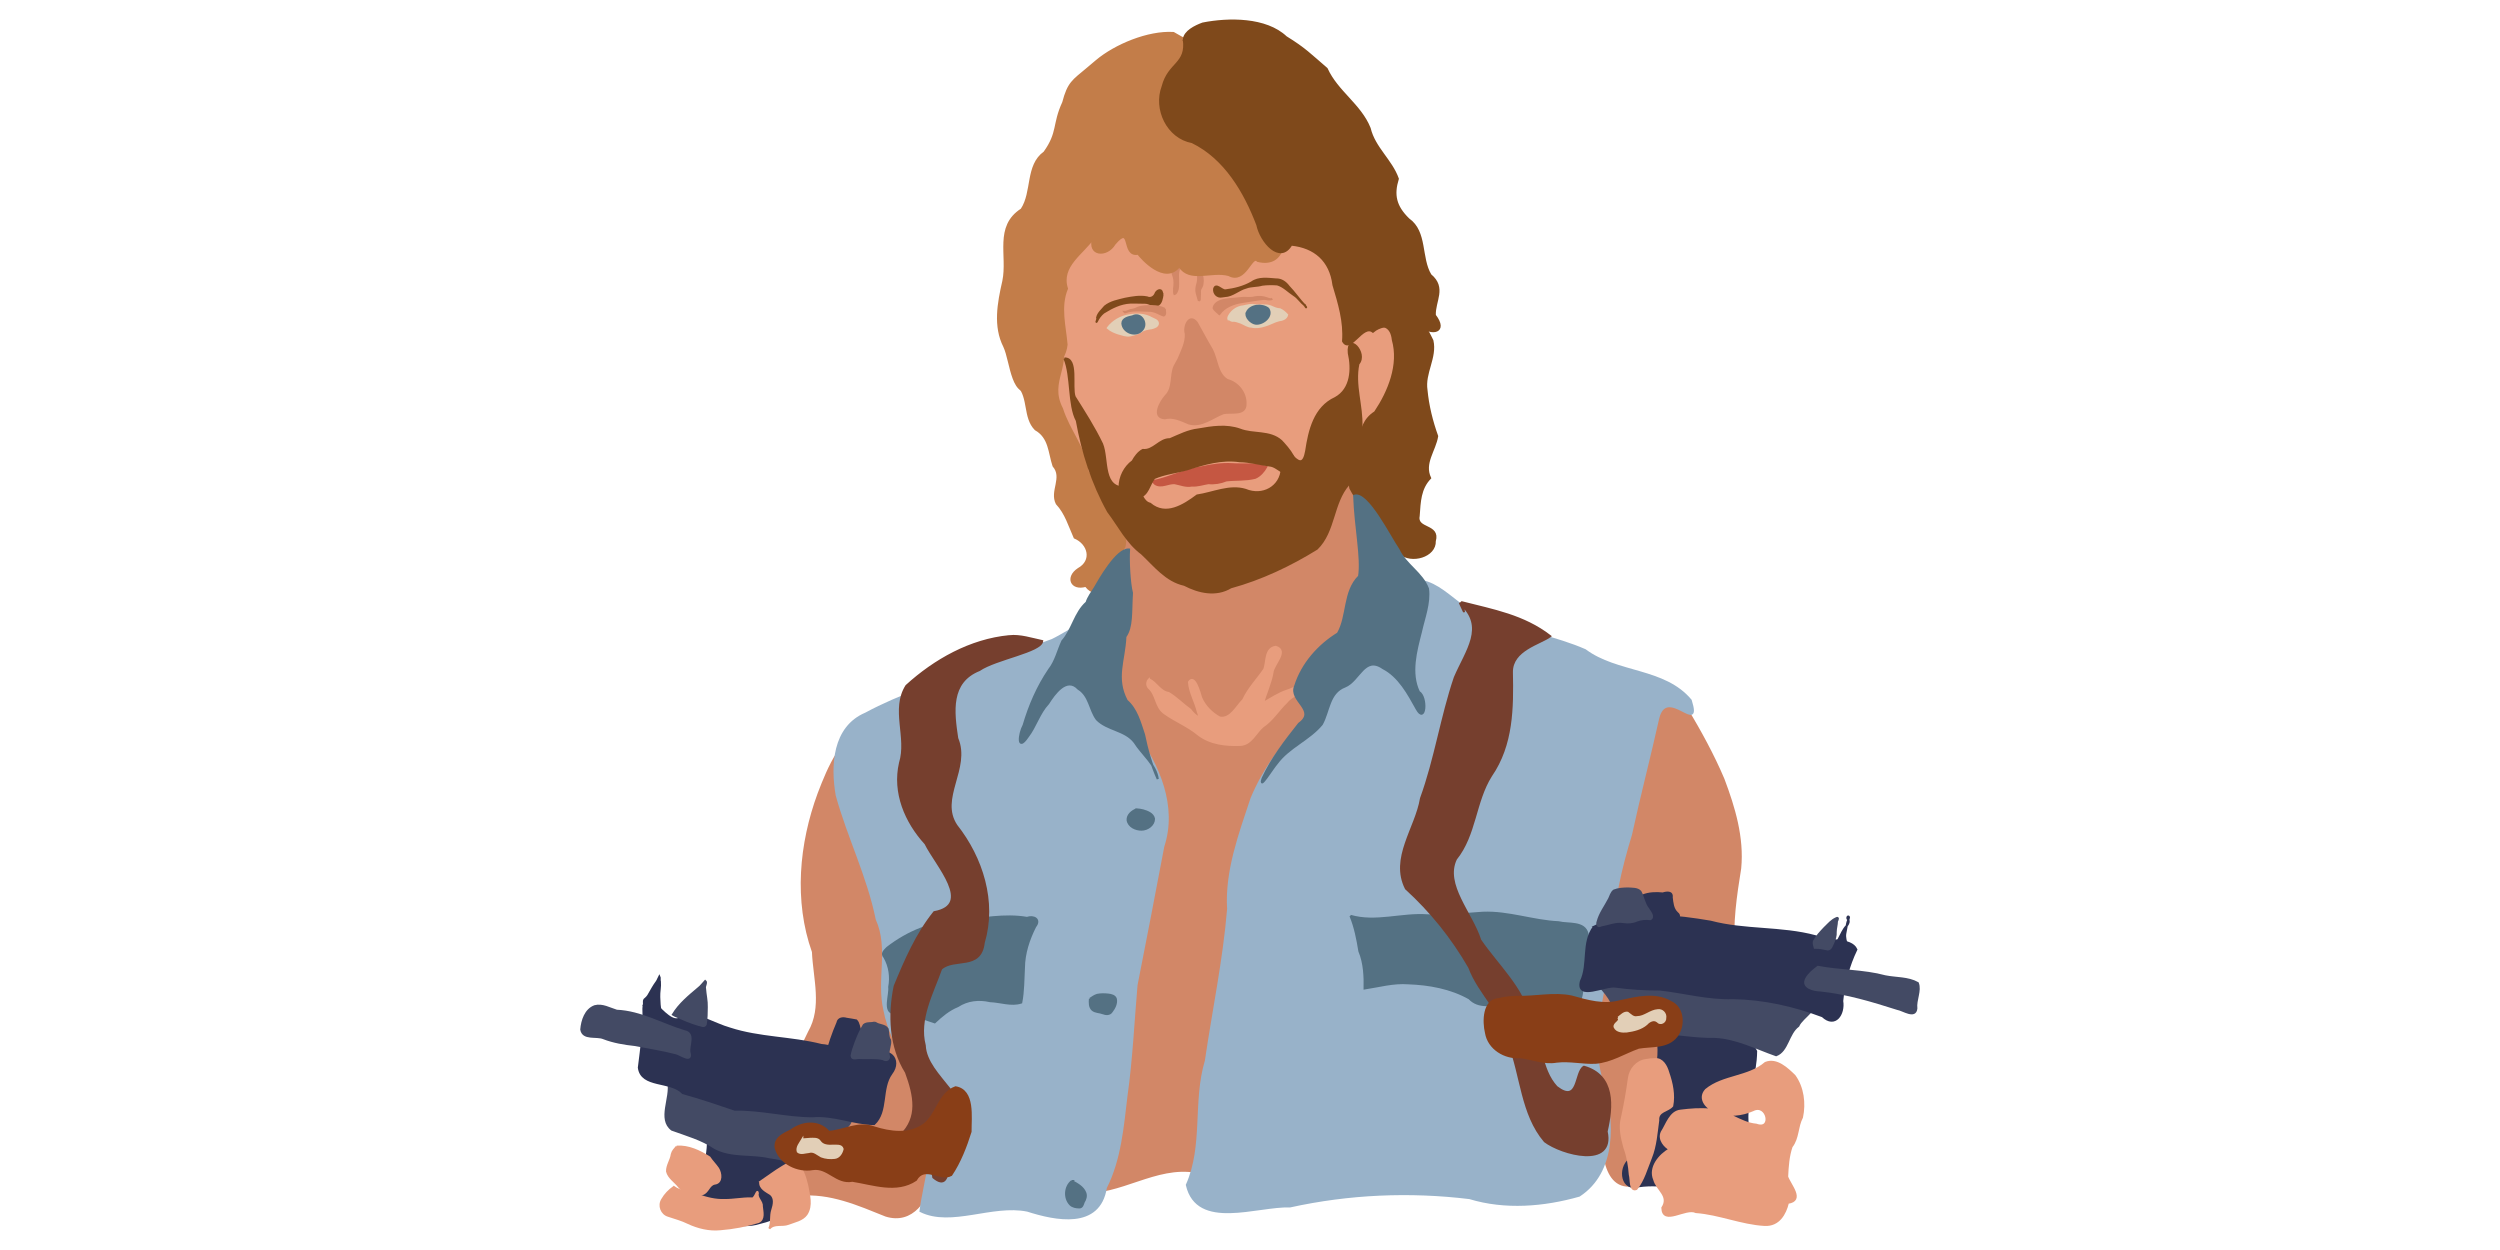 <?xml version="1.0" encoding="UTF-8" standalone="no"?>
<svg
   xmlns:dc="http://purl.org/dc/elements/1.1/"
   xmlns:cc="http://creativecommons.org/ns#"
   xmlns:rdf="http://www.w3.org/1999/02/22-rdf-syntax-ns#"
   xmlns:svg="http://www.w3.org/2000/svg"
   xmlns="http://www.w3.org/2000/svg"
   xmlns:sodipodi="http://sodipodi.sourceforge.net/DTD/sodipodi-0.dtd"
   xmlns:inkscape="http://www.inkscape.org/namespaces/inkscape"
   sodipodi:docname="py-chuck-norris.svg"
   inkscape:version="1.0 (4035a4fb49, 2020-05-01)"
   id="svg8"
   version="1.1"
   viewBox="0 0 317.5 158.75"
   height="600"
   width="1200">
  <defs
     id="defs2" />
  <sodipodi:namedview
     inkscape:snap-global="false"
     inkscape:document-rotation="0"
     inkscape:window-maximized="0"
     inkscape:window-y="19"
     inkscape:window-x="0"
     inkscape:window-height="1061"
     inkscape:window-width="1920"
     units="px"
     showgrid="false"
     inkscape:current-layer="layer1"
     inkscape:document-units="mm"
     inkscape:cy="296.91537"
     inkscape:cx="612.86834"
     inkscape:zoom="1.4"
     inkscape:pageshadow="2"
     inkscape:pageopacity="0.0"
     borderopacity="1.0"
     bordercolor="#666666"
     pagecolor="#ffffff"
     id="base" />
  <g
     transform="translate(0,-138.25)"
     id="layer1"
     inkscape:groupmode="layer"
     inkscape:label="Layer 1">
    <path
       sodipodi:nodetypes="cccccccccccccccsc"
       d="m 142.18,202.274 c 1.967,13.945 1.113,10.819 0.556,17.363 -2.071,3.758 -4.377,7.606 -3.8,12.104 -0.203,7.697 -3.164,15.021 -3.815,22.683 -1.562,6.807 -2.258,13.754 -2.137,20.723 -0.879,5.299 -3.745,13.346 4.224,14.479 5.019,0.411 9.523,-3.454 14.699,-2.557 4.695,-0.969 11.096,4.848 12.316,-2.37 2.092,-5.575 -1.848,-11.491 -0.095,-17.23 2.154,-4.585 0.628,-9.938 3.069,-14.426 0.775,-3.949 2.571,-7.484 4.229,-11.055 3.239,-3.354 3.114,-8.021 2.382,-12.305 -1.945,-7.792 0.448,-11.091 -1.143,-18.904 -0.387,-3.237 0.502,-14.624 -4.323,-10.427 -6.745,4.457 -15.918,6.943 -23.384,2.677 -1.63,-0.79 0.207,-0.044 -1.301,-1.142 -0.634,-0.462 2.005,6.688 -1.479,0.386 z"
       style="fill:#d28767;fill-opacity:1;stroke:#d28767;stroke-width:0.265px;stroke-linecap:butt;stroke-linejoin:miter;stroke-opacity:1"
       id="path158" />
    <path
       d="m 204.769,225.259 c 3.199,0.85 7.262,-0.059 9.475,3.065 1.699,2.854 3.339,5.828 4.638,8.903 1.354,3.599 2.492,7.378 2.121,11.284 -0.558,3.512 -1.101,7.025 -0.774,10.606 -0.453,5.856 0.887,11.786 -0.488,17.576 0.026,3.555 -1.462,7.259 -4.747,8.958 -2.73,0.68 -5.039,2.239 -7.703,3.149 -4.132,0.522 -3.77,-6.217 -3.897,-9.234 0.468,-3.864 -1.127,-7.512 -1.546,-11.306 -1.597,-4.923 -3.374,-10.104 -2.327,-15.355 0.979,-5.089 0.839,-10.475 3.271,-15.182 0.609,-3.145 2.019,-6.119 2.015,-9.409 0.067,-1.017 0.124,-2.043 -0.037,-3.055 z"
       style="fill:#d28767;fill-opacity:1;stroke:#d28767;stroke-width:0.265px;stroke-linecap:butt;stroke-linejoin:miter;stroke-opacity:1"
       id="path178" />
    <path
       d="m 110.413,230.161 c -3.485,1.527 -5.147,5.469 -6.44,8.864 -2.36,6.388 -3.024,13.634 -0.726,20.108 0.148,3.407 1.321,7.024 -0.505,10.203 -2.26,4.829 -5.094,9.467 -6.546,14.625 -0.7,3.038 1.781,7.282 5.291,6.033 3.912,-0.38 7.512,1.224 11.018,2.632 3.361,1.048 5.339,-2.039 5.899,-4.878 1.83,-4.641 -0.015,-9.795 -2.498,-13.812 -1.049,-3.267 -1.165,-6.773 -2.582,-9.943 -2.326,-6.774 -0.183,-14.156 -2.366,-20.979 -1.325,-4.185 -0.172,-8.58 -0.543,-12.854 z"
       style="fill:#d28767;fill-opacity:1;stroke:#d28767;stroke-width:0.265px;stroke-linecap:butt;stroke-linejoin:miter;stroke-opacity:1"
       id="path192" />
    <path
       d="m 174.994,173.616 c 1.95,0.087 3.962,1.142 4.418,3.175 0.751,1.63 1.746,3.124 2.502,4.715 0.487,2.15 -1.088,4.114 -0.752,6.287 0.189,1.998 0.681,3.977 1.356,5.849 -0.289,1.819 -1.792,3.436 -0.896,5.321 -1.293,1.337 -1.324,3.023 -1.45,4.78 -0.386,1.813 2.656,1.089 2.044,3.219 0.085,1.94 -2.986,2.817 -4.433,1.539 -1.077,-1.165 -1.593,-2.695 -3.053,-3.531 -0.962,-1.652 -2.423,-3.092 -3.233,-4.719 -0.382,-1.546 1.408,-2.971 0.275,-4.373 -1.248,-1.343 -0.751,-3.4 0.418,-4.615 1.705,-1.471 3.14,-3.341 3.485,-5.632 1.067,-2.211 -0.993,-3.462 -1.873,-5.104 0.612,-1.841 -1.185,-3.767 0.662,-5.203 0.29,-0.527 0.463,-1.112 0.528,-1.709 z"
       style="fill:#7f491b;fill-opacity:1;stroke:#7f491b;stroke-width:0.265px;stroke-linecap:butt;stroke-linejoin:miter;stroke-opacity:1"
       id="path200" />
    <path
       d="m 131.143,177.898 c 1.972,-1 4.243,0.499 3.299,2.793 0.252,1.919 1.427,3.673 0.685,5.717 -0.229,1.854 2.205,2.929 1.611,4.863 0.554,1.536 0.368,3.351 1.312,4.662 1.567,1.17 1.28,3.128 2.113,4.658 1.037,1.545 1.374,3.411 2.229,5.054 1.382,1.876 -0.497,3.355 -1.045,5.037 0.645,2.139 -1.982,3.924 -3.457,1.967 -1.824,0.527 -2.518,-1.073 -0.938,-2.129 1.903,-1.045 1.341,-3.241 -0.471,-4.001 -0.675,-1.507 -1.113,-3.082 -2.27,-4.319 -0.803,-1.584 0.888,-3.291 -0.411,-4.785 -0.564,-1.686 -0.476,-3.618 -2.287,-4.639 -1.49,-1.513 -0.756,-3.992 -2.184,-5.556 -0.299,-1.71 -0.911,-3.307 -1.457,-4.878 0.215,-2.039 3.086,-1.559 2.69,-3.877 l 0.224,-0.297 z"
       style="fill:#c37d49;fill-opacity:1;stroke:#c37d49;stroke-width:0.265px;stroke-linecap:butt;stroke-linejoin:miter;stroke-opacity:1"
       id="path208" />
    <path
       d="m 145.932,224.527 c 0.938,0.424 1.374,1.56 2.486,1.737 1.002,0.597 1.809,1.454 2.749,2.124 0.379,0.543 1.518,1.577 0.954,0.246 -0.298,-1.263 -1.023,-2.43 -1.119,-3.76 0.7,-1.065 1.352,1.334 1.533,1.967 0.456,1.088 1.351,1.998 2.377,2.545 1.367,0.257 2.139,-1.425 2.98,-2.25 0.673,-1.454 1.784,-2.586 2.678,-3.884 0.358,-0.959 0.078,-2.666 1.455,-2.854 1.637,0.512 -0.365,2.27 -0.421,3.269 -0.207,1.278 -0.971,2.933 -1.188,3.873 0.974,-0.538 1.943,-1.218 3.039,-1.573 0.809,-0.225 2.195,-1.144 2.67,-0.843 -0.547,1.137 -1.977,1.332 -2.732,2.297 -1.048,1 -1.786,2.275 -3.014,3.091 -0.936,0.783 -1.467,2.275 -2.869,2.34 -1.86,0.066 -3.839,-0.145 -5.349,-1.338 -1.297,-1.073 -2.876,-1.69 -4.231,-2.655 -1.182,-0.782 -1.011,-2.371 -2.033,-3.257 -0.277,-0.319 -0.254,-0.772 0.035,-1.077 z"
       style="fill:#e89d7d;fill-opacity:1;stroke:#e89d7d;stroke-width:0.265px;stroke-linecap:butt;stroke-linejoin:miter;stroke-opacity:1"
       id="path216" />
    <path
       d="m 178.149,212.304 c 4.613,-1.768 7.09,4.302 11.444,4.57 3.802,1.661 7.947,2.302 11.721,3.95 4.059,3.036 10.04,2.335 13.406,6.367 1.431,4.627 -3.066,-2.026 -4.129,2.274 -1.074,4.841 -2.385,9.824 -3.454,14.768 -1.335,4.37 -2.378,8.794 -2.445,13.389 -0.592,6.086 -3.149,12.13 -1.14,18.245 1.399,4.722 1.646,11.197 -2.994,14.227 -4.482,1.276 -9.4,1.687 -13.921,0.311 -7.617,-0.925 -15.321,-0.591 -22.804,1.058 -4.182,-0.145 -11.788,2.988 -13.1,-2.722 2.229,-4.992 0.861,-10.59 2.413,-15.749 0.946,-6.436 2.293,-12.817 2.828,-19.295 -0.291,-4.815 1.477,-9.542 2.968,-14.037 3.156,-7.631 9.79,-12.819 15.833,-18.06 2.056,-2.564 2.806,-6.125 3.374,-9.296 z"
       style="fill:#98b2c9;fill-opacity:1;stroke:#98b2c9;stroke-width:0.265px;stroke-linecap:butt;stroke-linejoin:miter;stroke-opacity:1"
       id="path242" />
    <path
       d="m 139.031,220.911 c -0.442,4.168 3.362,7.043 5.143,10.433 2.978,4.105 5.231,9.309 3.559,14.41 -1.113,5.868 -2.237,11.735 -3.397,17.597 -0.408,4.67 -0.613,9.352 -1.268,14.004 -0.474,3.967 -0.812,8.15 -2.629,11.732 -0.82,5.232 -6.412,4.043 -9.958,2.909 -4.494,-0.911 -9.678,1.989 -13.574,0.06 0.497,-3.929 2.129,-8.066 0.631,-12.055 -0.716,-4.884 -4.313,-8.669 -5.205,-13.429 -0.918,-3.841 0.693,-7.852 -0.988,-11.59 -1.102,-5.437 -3.607,-10.403 -5.076,-15.719 -0.66,-3.764 -0.426,-8.649 3.675,-10.383 4.401,-2.376 9.222,-3.854 13.817,-5.783 3.468,-0.829 6.536,-2.428 9.863,-3.561 2.678,-1.278 5.824,-4.26 5.407,1.373 z"
       style="fill:#98b2c9;fill-opacity:1;stroke:#98b2c9;stroke-width:0.265px;stroke-linecap:butt;stroke-linejoin:miter;stroke-opacity:1"
       id="path250" />
    <path
       sodipodi:nodetypes="cccccccccccccccc"
       d="m 172.603,211.439 c -1.971,1.961 -1.408,5.057 -2.688,7.263 -2.464,1.514 -4.544,3.865 -5.422,6.662 -0.839,1.889 2.862,3.079 0.479,4.795 -1.719,2.175 -3.459,4.425 -4.606,6.915 -0.601,1.784 1.291,-1.324 1.787,-1.864 1.522,-2.082 4.11,-3.022 5.72,-4.984 0.921,-1.646 0.87,-4.013 2.935,-4.791 1.816,-0.726 2.473,-3.979 4.819,-2.341 2.061,1.059 3.23,3.273 4.295,5.189 1.108,2.014 1.366,-1.534 0.274,-2.164 -1.14,-2.389 -0.36,-5.203 0.263,-7.638 0.391,-1.782 1.139,-3.645 0.894,-5.47 -0.775,-2.009 -2.841,-3.032 -3.742,-4.961 -1.073,-1.525 -3.996,-7.458 -5.631,-6.832 0.142,4.014 0.999,7.891 0.625,10.221 z"
       style="fill:#547183;fill-opacity:1;stroke:#547183;stroke-width:0.265px;stroke-linecap:butt;stroke-linejoin:miter;stroke-opacity:1"
       id="path270" />
    <path
       sodipodi:nodetypes="scccccccccccccccss"
       d="m 137.995,214.766 c -1.491,1.317 -1.779,3.444 -3.073,4.899 -0.564,1.219 -0.846,2.565 -1.695,3.646 -1.459,2.153 -2.489,4.547 -3.221,7.036 -0.614,1.132 -0.849,3.464 0.509,1.48 1.022,-1.322 1.45,-3.004 2.609,-4.242 0.766,-1.203 2.337,-3.459 3.826,-1.86 1.435,0.886 1.436,2.664 2.345,3.886 1.343,1.381 3.585,1.316 4.804,2.914 0.959,1.542 2.705,2.823 2.935,4.661 -0.799,-1.786 -1.35,-3.711 -1.75,-5.668 -0.509,-1.509 -0.935,-3.203 -2.192,-4.285 -1.513,-2.905 -0.297,-5.071 -0.167,-8.128 0.881,-1.228 0.682,-3.071 0.833,-5.549 -0.319,-1.253 -0.466,-4.098 -0.369,-5.521 -1.556,-0.12 -3.773,3.873 -4.377,4.908 -0.371,0.588 -0.799,1.155 -1.017,1.823 z"
       style="fill:#547183;fill-opacity:1;stroke:#547183;stroke-width:0.265px;stroke-linecap:butt;stroke-linejoin:miter;stroke-opacity:1"
       id="path278" />
    <path
       d="m 171.509,254.564 c 0.597,1.438 0.883,2.958 1.133,4.481 0.638,1.503 0.699,3.3 0.665,4.739 1.775,-0.271 3.651,-0.803 5.547,-0.657 2.662,0.095 5.412,0.593 7.747,1.914 1.177,1.256 2.921,0.827 4.421,0.645 2.8,-0.396 5.709,-0.781 8.467,0.08 1.83,0.315 1.291,-2.3 1.717,-3.455 0.202,-1.808 0.408,-3.633 0.413,-5.447 -0.369,-1.621 -2.448,-1.176 -3.689,-1.488 -3.235,-0.149 -6.337,-1.341 -9.596,-1.207 -2.351,0.141 -4.696,0.455 -7.059,0.328 -3.262,-0.238 -6.56,1.002 -9.767,0.066 z"
       style="fill:#547183;fill-opacity:1;stroke:#547183;stroke-width:0.265px;stroke-linecap:butt;stroke-linejoin:miter;stroke-opacity:1"
       id="path286" />
    <path
       d="m 112.647,258.645 c 2.624,-2.039 5.85,-3.394 9.202,-3.441 2.849,-0.243 5.719,-0.873 8.578,-0.379 0.855,-0.306 1.779,0.185 1.036,1.106 -0.819,1.629 -1.406,3.386 -1.425,5.226 -0.086,1.472 -0.058,2.959 -0.341,4.413 -1.262,0.418 -2.641,-0.128 -3.947,-0.172 -1.426,-0.331 -2.876,-0.177 -4.119,0.631 -1.128,0.457 -2.05,1.233 -2.923,2.057 -1.657,-0.551 -3.421,-1.223 -5.167,-1.161 -1.403,-0.097 -0.478,-2.335 -0.607,-3.322 0.239,-1.292 0.055,-2.623 -0.6,-3.768 -0.437,-0.497 -0.045,-0.797 0.314,-1.19 z"
       style="fill:#547183;fill-opacity:1;stroke:#547183;stroke-width:0.265px;stroke-linecap:butt;stroke-linejoin:miter;stroke-opacity:1"
       id="path294" />
    <path
       sodipodi:nodetypes="cccccccccccccccccc"
       d="m 185.44,214.894 c 3.339,2.941 0.771,6.01 -0.675,9.401 -1.71,5.038 -2.472,10.355 -4.295,15.355 -0.63,3.8 -3.865,7.586 -1.916,11.443 3.171,2.885 5.883,6.254 8.046,10.011 1.267,3.429 4.415,5.874 5.015,9.624 1.612,4.106 1.622,9.006 4.576,12.472 2.125,1.617 8.888,3.472 7.849,-1.258 0.742,-3.178 1.032,-7.109 -2.879,-8.214 -1.173,0.653 -0.585,4.8 -3.475,2.565 -2.08,-2.272 -1.911,-5.798 -3.327,-8.588 -0.96,-3.98 -4.155,-6.822 -6.369,-10.05 -1.073,-3.414 -4.66,-7.054 -3.088,-10.314 2.486,-3.089 2.381,-7.273 4.453,-10.568 2.725,-3.948 2.746,-8.63 2.653,-13.165 -0.016,-2.843 3.587,-3.609 4.865,-4.564 -3.392,-2.614 -7.25,-3.287 -11.233,-4.308 -0.172,0.068 0.857,2.513 -0.201,0.158 z"
       style="fill:#763f2e;fill-opacity:1;stroke:#763f2e;stroke-width:0.265px;stroke-linecap:butt;stroke-linejoin:miter;stroke-opacity:1"
       id="path302" />
    <path
       sodipodi:nodetypes="cccccccccccccccccc"
       d="m 128.176,219.048 c -4.923,0.469 -9.475,3.037 -13.062,6.305 -1.882,2.987 0.194,6.563 -0.809,9.787 -0.871,3.761 0.714,7.492 3.232,10.242 1.366,2.769 6.14,7.798 1.112,8.717 -2.237,2.789 -3.665,6.102 -5.021,9.389 -0.755,3.642 -0.586,7.714 1.434,10.942 1.104,3.013 1.636,5.75 -0.68,8.007 -0.49,3.226 3.769,2.241 4.156,5.346 2.954,2.445 1.232,-4.583 2.956,-5.852 2.756,-4.02 -3.862,-6.778 -4.055,-10.92 -0.861,-3.337 0.996,-6.65 2.08,-9.722 1.654,-1.499 5.028,0.181 5.415,-3.334 1.535,-5.169 -0.213,-10.726 -3.47,-14.855 -2.323,-3.465 1.72,-7.247 0.101,-11.083 -0.504,-3.368 -0.997,-7.139 2.812,-8.673 2.093,-1.431 7.853,-2.347 7.98,-3.672 -1.377,-0.289 -2.755,-0.766 -4.182,-0.625 z"
       style="fill:#763f2e;fill-opacity:1;stroke:#763f2e;stroke-width:0.265px;stroke-linecap:butt;stroke-linejoin:miter;stroke-opacity:1"
       id="path322" />
    <path
       d="m 144.337,241.04 c -0.559,0.225 -1.171,0.698 -1.129,1.365 0.123,0.816 1.034,1.226 1.783,1.209 0.748,-0.01 1.573,-0.583 1.566,-1.383 -0.125,-0.64 -0.832,-0.899 -1.386,-1.06 -0.273,-0.07 -0.553,-0.11 -0.834,-0.131 z"
       style="fill:#547183;fill-opacity:1;stroke:#547183;stroke-width:0.265px;stroke-linecap:butt;stroke-linejoin:miter;stroke-opacity:1"
       id="path330" />
    <path
       d="m 138.421,265.109 c -0.033,0.467 -0.061,1.024 0.306,1.375 0.37,0.327 0.897,0.268 1.334,0.443 0.382,0.152 0.878,0.189 1.124,-0.21 0.344,-0.444 0.638,-1.014 0.53,-1.592 -0.114,-0.418 -0.596,-0.514 -0.967,-0.56 -0.466,-0.049 -0.946,-0.059 -1.405,0.036 -0.341,0.101 -0.63,0.316 -0.922,0.509 z"
       style="fill:#547183;fill-opacity:1;stroke:#547183;stroke-width:0.265px;stroke-linecap:butt;stroke-linejoin:miter;stroke-opacity:1"
       id="path347" />
    <path
       d="m 136.129,288.246 c -0.896,0.691 -0.99,2.184 -0.193,2.983 0.299,0.292 0.741,0.356 1.14,0.363 0.372,0.006 0.451,-0.404 0.552,-0.677 0.223,-0.343 0.354,-0.775 0.204,-1.173 -0.277,-0.742 -1.051,-1.141 -1.704,-1.496 z"
       style="fill:#547183;fill-opacity:1;stroke:#547183;stroke-width:0.265px;stroke-linecap:butt;stroke-linejoin:miter;stroke-opacity:1"
       id="path356" />
    <path
       d="m 206.822,255.703 c -0.339,-0.685 0.257,-1.318 0.568,-1.883 0.399,-0.612 0.481,-1.485 1.206,-1.831 0.814,-0.324 1.722,-0.362 2.585,-0.263 0.458,-0.157 1.23,-0.269 1.123,0.48 0.085,0.693 0.134,1.476 0.681,1.981 0.518,0.385 0.153,0.848 -0.402,0.766 -1.373,0.197 -2.719,-0.435 -4.094,-0.195 -0.684,0.06 -1.147,0.565 -1.668,0.945 z"
       style="fill:#2c3252;fill-opacity:1;stroke:#2c3252;stroke-width:0.265px;stroke-linecap:butt;stroke-linejoin:miter;stroke-opacity:1"
       id="path404" />
    <path
       d="m 232.541,258.497 c 0.373,-0.298 0.784,-0.582 1.001,-1.022 0.312,-0.556 0.532,-1.177 0.987,-1.639 0.188,-0.221 0.357,-0.567 0.169,-0.836 -0.183,-0.124 -0.015,-0.544 0.122,-0.266 -0.024,0.27 -0.181,0.513 -0.228,0.781 -0.09,0.414 -0.155,0.834 -0.237,1.25 -0.103,0.533 0.071,1.065 0.237,1.565 -0.048,0.271 -0.398,0.049 -0.523,-0.057 -0.204,-0.173 -0.484,-0.219 -0.738,-0.148 -0.285,0.069 -0.544,0.217 -0.79,0.371 z"
       style="fill:#2c3252;fill-opacity:1;stroke:#2c3252;stroke-width:0.265px;stroke-linecap:butt;stroke-linejoin:miter;stroke-opacity:1"
       id="path413" />
    <path
       d="m 210.248,268.924 c 1.044,3.506 -0.198,7.112 -1.517,10.354 -0.911,2 -0.28,4.471 -1.758,6.21 -1.467,1.167 -1.005,4.107 1.218,3.404 2.858,-0.412 5.784,0.535 8.636,-0.149 1.852,0.35 3.45,-0.109 3.262,-2.307 0.776,-1.909 2.125,-3.61 1.835,-5.834 -0.132,-3.007 1.074,-5.86 1.103,-8.843 -0.828,-1.804 -3,-1.861 -4.611,-2.504 -2.631,-0.893 -5.488,-1.253 -8.168,-0.331 z"
       style="fill:#2c3252;fill-opacity:1;stroke:#2c3252;stroke-width:0.265px;stroke-linecap:butt;stroke-linejoin:miter;stroke-opacity:1"
       id="path532" />
    <path
       d="m 203.075,263.445 c 1.242,1.267 2.33,2.866 2.13,4.717 0.679,1.813 2.947,1.155 4.425,1.244 2.723,-0.041 5.408,0.582 8.137,0.525 2.759,0.123 5.249,1.436 7.801,2.33 1.48,-0.554 1.508,-2.753 2.814,-3.721 0.499,-1.166 2.96,-2.307 1.797,-3.548 -1.743,-0.305 -3.487,-0.654 -5.264,-0.66 -2.915,-0.299 -5.844,-0.679 -8.777,-0.4 -2.094,0.205 -4.047,-0.681 -6.101,-0.815 -2.323,0.015 -4.73,-0.607 -6.96,0.329 z"
       style="fill:#434a64;fill-opacity:1;stroke:#434a64;stroke-width:0.265px;stroke-linecap:butt;stroke-linejoin:miter;stroke-opacity:1"
       id="path388" />
    <path
       d="m 202.434,255.947 c -1.533,2.028 -0.613,4.754 -1.661,6.936 -0.577,2.455 3.059,0.45 4.403,0.668 1.865,0.257 3.73,0.362 5.61,0.363 3.102,0.341 6.146,1.21 9.293,1.098 3.9,0.061 7.745,0.922 11.38,2.295 1.602,1.507 2.775,-0.271 2.5,-1.932 0.213,-2.273 0.811,-4.492 1.798,-6.541 -0.687,-1.513 -3.656,-0.899 -5.199,-1.68 -4.362,-1.174 -8.96,-0.689 -13.328,-1.85 -4.311,-0.732 -8.849,-1.212 -13.126,-0.056 -0.574,0.187 -1.134,0.42 -1.67,0.698 z"
       style="fill:#2c3252;fill-opacity:1;stroke:#2c3252;stroke-width:0.265px;stroke-linecap:butt;stroke-linejoin:miter;stroke-opacity:1"
       id="path365" />
    <path
       d="m 230.875,261.04 c 2.829,0.547 5.754,0.448 8.548,1.203 1.372,0.279 2.887,0.154 4.135,0.856 0.386,0.974 -0.316,2.148 -0.184,3.223 -0.126,1.301 -1.683,0.172 -2.417,0.053 -3.18,-1.013 -6.4,-1.986 -9.731,-2.336 -0.831,-0.016 -2.459,-0.357 -1.822,-1.519 0.344,-0.613 0.918,-1.062 1.47,-1.48 z"
       style="fill:#434a64;fill-opacity:1;stroke:#434a64;stroke-width:0.265px;stroke-linecap:butt;stroke-linejoin:miter;stroke-opacity:1"
       id="path379" />
    <path
       d="m 204.332,252.464 c -0.493,0.928 -1.152,1.793 -1.424,2.821 -0.132,0.308 -0.004,0.767 0.389,0.505 0.95,-0.166 1.883,-0.602 2.867,-0.443 0.577,0.094 1.178,0.054 1.713,-0.192 0.553,-0.205 1.15,-0.25 1.73,-0.177 0.527,-0.306 -0.124,-1.009 -0.342,-1.377 -0.477,-0.628 -0.564,-1.446 -0.939,-2.122 -0.394,-0.415 -1.028,-0.348 -1.551,-0.39 -0.607,0.002 -1.238,0.033 -1.805,0.262 -0.352,0.26 -0.446,0.742 -0.638,1.114 z"
       style="fill:#434a64;fill-opacity:1;stroke:#434a64;stroke-width:0.265px;stroke-linecap:butt;stroke-linejoin:miter;stroke-opacity:1"
       id="path396" />
    <path
       d="m 230.482,258.618 c 0.561,-0.038 1.108,0.113 1.654,0.21 0.401,-0.027 0.51,-0.486 0.657,-0.782 0.215,-0.456 0.374,-0.947 0.339,-1.457 0.006,-0.453 0.151,-0.886 0.156,-1.339 0.095,-0.169 0.26,-0.568 -0.097,-0.374 -0.598,0.263 -1.02,0.777 -1.48,1.222 -0.493,0.525 -1.005,1.058 -1.343,1.698 -0.083,0.278 0.058,0.554 0.114,0.822 z"
       style="fill:#434a64;fill-opacity:1;stroke:#434a64;stroke-width:0.265px;stroke-linecap:butt;stroke-linejoin:miter;stroke-opacity:1"
       id="path421" />
    <path
       d="m 104.916,272.424 c 0.352,-1.467 0.849,-2.9 1.444,-4.285 0.093,-0.567 0.68,-0.645 1.14,-0.504 0.412,0.076 0.847,0.123 1.245,0.211 0.345,0.339 0.336,0.877 0.526,1.301 0.246,0.815 0.47,1.645 0.519,2.499 -0.412,0.444 -1.078,0.281 -1.616,0.285 -0.669,-0.058 -1.369,-0.026 -1.974,0.296 -0.404,0.165 -0.848,0.288 -1.285,0.197 z"
       style="fill:#2c3252;fill-opacity:1;stroke:#2c3252;stroke-width:0.265px;stroke-linecap:butt;stroke-linejoin:miter;stroke-opacity:1"
       id="path470" />
    <path
       d="m 81.827,265.974 c -0.013,-0.256 -0.123,-0.549 0.024,-0.782 0.236,-0.193 0.452,-0.406 0.585,-0.689 0.31,-0.536 0.603,-1.083 0.975,-1.579 0.148,-0.206 0.22,-0.478 0.328,-0.673 0.096,0.186 -0.016,0.459 0.07,0.677 0.061,0.651 -0.117,1.296 -0.086,1.948 0.008,0.641 0.069,1.284 0.16,1.916 0.101,0.078 0.156,0.441 0.003,0.194 -0.166,-0.26 -0.458,-0.396 -0.637,-0.647 -0.216,-0.229 -0.424,-0.536 -0.755,-0.59 -0.239,0.006 -0.442,0.161 -0.667,0.224 z"
       style="fill:#2c3252;fill-opacity:1;stroke:#2c3252;stroke-width:0.265px;stroke-linecap:butt;stroke-linejoin:miter;stroke-opacity:1"
       id="path454" />
    <path
       d="m 89.912,282.944 c 0.075,3.004 -1.322,5.8 -1.56,8.756 -0.507,0.696 -0.247,1.381 0.692,1.157 2.463,0.356 4.956,1.505 7.458,0.702 0.975,-0.267 2.139,-0.47 2.477,-1.586 0.554,-1.051 0.388,-2.26 0.651,-3.388 -0.097,-0.994 -2.43e-4,-2.005 0.438,-2.911 -0.158,-1.205 -1.739,-0.93 -2.615,-1.092 -2.108,-0.128 -4.367,0.167 -6.317,-0.808 -0.431,-0.242 -0.827,-0.539 -1.224,-0.832 z"
       style="fill:#2c3252;fill-opacity:1;stroke:#2c3252;stroke-width:0.265px;stroke-linecap:butt;stroke-linejoin:miter;stroke-opacity:1"
       id="path497" />
    <path
       d="m 84.883,275.757 c 0.383,1.918 -1.314,4.637 0.449,5.957 1.869,0.681 3.785,1.204 5.46,2.334 2.129,1.136 4.616,0.638 6.9,1.166 2.2,0.285 4.347,1.127 6.583,1.018 1.984,-0.818 1.682,-3.422 3.129,-4.736 1.367,-1.061 0.717,-2.799 -1.067,-2.613 -4.156,-0.771 -8.443,0.089 -12.579,-0.893 -2.306,-0.338 -4.524,-1.1 -6.572,-2.198 -0.731,-0.266 -1.573,-0.367 -2.302,-0.036 z"
       style="fill:#434a64;fill-opacity:1;stroke:#434a64;stroke-width:0.265px;stroke-linecap:butt;stroke-linejoin:miter;stroke-opacity:1"
       id="path488" />
    <path
       d="m 86.757,267.194 c 2.099,-0.193 3.97,1.132 5.927,1.682 3.762,1.232 7.798,1.117 11.628,2.091 2.319,0.17 4.426,1.778 6.674,1.526 1.823,-1.503 3.596,0.316 2.221,2.097 -1.381,1.906 -0.462,4.803 -2.192,6.415 -2.579,-0.034 -5.175,-1.226 -7.845,-0.989 -3.303,-0.016 -6.549,-0.908 -9.861,-0.846 -2.184,-0.737 -4.365,-1.488 -6.583,-2.096 -1.57,-1.653 -5.258,-0.699 -5.589,-3.234 0.3,-2.487 0.695,-4.954 0.578,-7.473 0.184,-4.01 3.327,3.268 5.043,0.827 z"
       style="fill:#2c3252;fill-opacity:1;stroke:#2c3252;stroke-width:0.265px;stroke-linecap:butt;stroke-linejoin:miter;stroke-opacity:1"
       id="path430" />
    <path
       d="m 78.327,266.617 c 3.045,0.133 5.722,1.736 8.581,2.598 1.375,0.26 0.503,1.766 0.647,2.671 0.393,1.406 -1.075,0.295 -1.693,0.128 -1.709,-0.442 -3.46,-0.711 -5.19,-1.047 -1.369,-0.149 -2.739,-0.37 -4.028,-0.87 -0.905,-0.381 -2.605,0.199 -2.82,-1.101 0.095,-1.137 0.532,-2.527 1.712,-2.957 0.955,-0.262 1.898,0.31 2.79,0.578 z"
       style="fill:#434a64;fill-opacity:1;stroke:#434a64;stroke-width:0.265px;stroke-linecap:butt;stroke-linejoin:miter;stroke-opacity:1"
       id="path445" />
    <path
       d="m 85.462,267.102 c 0.817,-1.356 2.063,-2.363 3.255,-3.372 0.334,-0.253 0.57,-0.608 0.846,-0.897 0.26,0.192 -0.12,0.643 -0.027,0.95 0.054,0.793 0.252,1.572 0.223,2.371 0.004,0.732 -0.023,1.469 -0.134,2.193 -0.185,0.412 -0.626,0.081 -0.938,0.051 -1.018,-0.294 -1.985,-0.737 -2.959,-1.149 -0.091,-0.044 -0.181,-0.092 -0.267,-0.146 z"
       style="fill:#434a64;fill-opacity:1;stroke:#434a64;stroke-width:0.265px;stroke-linecap:butt;stroke-linejoin:miter;stroke-opacity:1"
       id="path462" />
    <path
       d="m 111.11,268.103 c 0.462,0.416 1.305,0.27 1.618,0.836 0.109,0.48 0.021,0.979 0.309,1.404 0.115,0.623 -0.273,1.208 -0.194,1.837 0.228,0.571 -0.219,0.893 -0.701,0.575 -0.946,-0.23 -1.925,-0.084 -2.887,-0.135 -0.374,-0.082 -1.053,0.287 -1.1,-0.292 0.094,-0.591 0.321,-1.157 0.52,-1.722 0.285,-0.754 0.609,-1.497 1.032,-2.185 0.391,-0.331 0.952,-0.143 1.404,-0.317 z"
       style="fill:#434a64;fill-opacity:1;stroke:#434a64;stroke-width:0.265px;stroke-linecap:butt;stroke-linejoin:miter;stroke-opacity:1"
       id="path479" />
    <path
       d="m 85.943,283.876 c 1.498,-0.103 2.924,0.587 4.155,1.362 0.334,0.498 0.762,0.919 1.099,1.411 0.368,0.589 0.522,1.778 -0.396,1.911 -0.78,0.109 -0.849,1.102 -1.571,1.332 -1.07,0.392 -2.33,-0.078 -3.017,-0.961 -0.489,-0.637 -1.303,-1.105 -1.495,-1.917 -0.021,-0.776 0.509,-1.421 0.605,-2.182 0.092,-0.391 0.371,-0.663 0.621,-0.956 z"
       style="fill:#e89d7d;fill-opacity:1;stroke:#e89d7d;stroke-width:0.265px;stroke-linecap:butt;stroke-linejoin:miter;stroke-opacity:1"
       id="path506" />
    <path
       d="m 85.576,289.006 c 0.873,0.643 1.994,0.609 2.972,0.988 1.119,0.405 2.287,0.712 3.487,0.663 1.123,0.011 2.232,-0.226 3.353,-0.21 0.504,0.236 0.775,-1.272 0.857,-0.687 -0.191,0.646 0.583,1.078 0.51,1.733 0.061,0.644 0.332,1.626 -0.434,1.949 -1.567,0.481 -3.198,0.792 -4.835,0.917 -1.41,0.143 -2.81,-0.199 -4.083,-0.791 -0.798,-0.398 -1.657,-0.625 -2.497,-0.907 -0.893,-0.241 -1.293,-1.307 -0.799,-2.079 0.357,-0.629 0.875,-1.163 1.468,-1.575 z"
       style="fill:#e89d7d;fill-opacity:1;stroke:#e89d7d;stroke-width:0.265px;stroke-linecap:butt;stroke-linejoin:miter;stroke-opacity:1"
       id="path515" />
    <path
       d="m 96.551,288.356 c -0.08,0.82 0.767,1.185 1.331,1.555 0.603,0.514 0.411,1.358 0.199,2.01 -0.258,0.781 -0.03,1.609 -0.375,2.358 0.609,-0.726 1.634,-0.297 2.412,-0.605 0.791,-0.312 1.77,-0.465 2.298,-1.196 0.748,-1.115 0.305,-2.503 0.092,-3.71 -0.237,-0.992 -0.564,-2.025 -1.261,-2.792 -0.631,-0.47 -1.292,0.172 -1.846,0.449 -0.986,0.589 -1.899,1.289 -2.85,1.931 z"
       style="fill:#e89d7d;fill-opacity:1;stroke:#e89d7d;stroke-width:0.265px;stroke-linecap:butt;stroke-linejoin:miter;stroke-opacity:1"
       id="path523" />
    <path
       d="m 213.452,279.306 c -1.325,0.115 -1.775,1.754 -2.407,2.726 -0.458,0.97 0.479,1.903 1.008,2.171 -1.275,0.727 -2.635,2.313 -1.959,3.868 0.347,1.302 2.013,2.05 1.026,3.576 0.064,2.28 2.952,-0.119 4.266,0.531 2.968,0.216 5.767,1.471 8.73,1.636 1.772,0.088 2.602,-1.381 2.948,-2.816 2.111,-0.291 0.256,-2.263 -0.098,-3.306 0.056,-1.273 0.149,-2.627 0.562,-3.818 0.861,-1.091 0.683,-2.513 1.322,-3.726 0.378,-1.765 0.13,-3.792 -0.95,-5.278 -0.936,-0.903 -2.268,-2.198 -3.683,-1.628 -2.163,1.866 -5.375,1.618 -7.561,3.422 -1.081,1.181 0.246,2.563 1.486,2.793 1.466,0.597 3.058,0.4 4.477,-0.216 1.829,-0.95 2.577,2.626 0.437,1.85 -2.112,-0.186 -3.75,-1.873 -5.902,-1.917 -1.235,-0.123 -2.478,-0.021 -3.705,0.132 z"
       style="fill:#e89d7d;fill-opacity:1;stroke:#e89d7d;stroke-width:0.265px;stroke-linecap:butt;stroke-linejoin:miter;stroke-opacity:1"
       id="path553" />
    <path
       d="m 210.174,272.762 c 0.961,-0.076 1.465,0.912 1.689,1.697 0.466,1.346 0.786,2.83 0.505,4.243 -0.572,0.67 -1.876,0.615 -1.776,1.831 -0.221,1.599 -0.316,3.238 -0.926,4.755 -0.551,1.341 -0.919,2.814 -1.845,3.96 -0.865,0.33 -0.652,-1.24 -0.83,-1.798 -0.091,-1.163 -0.269,-2.323 -0.681,-3.419 -0.337,-1.256 -0.668,-2.586 -0.31,-3.876 0.356,-1.641 0.649,-3.292 0.873,-4.955 0.139,-1.14 0.991,-2.164 2.158,-2.319 0.376,-0.077 0.759,-0.103 1.142,-0.119 z"
       style="fill:#e89d7d;fill-opacity:1;stroke:#e89d7d;stroke-width:0.265px;stroke-linecap:butt;stroke-linejoin:miter;stroke-opacity:1"
       id="path567" />
    <path
       sodipodi:nodetypes="ccccccccccccccccc"
       d="m 141.379,160.449 c 3.728,-2.405 8.131,-3.227 12.325,-4.4 3.281,-0.671 6.216,1.375 8.996,2.792 3.272,2.724 5.95,6.236 8.015,9.959 1.935,3.147 1.504,6.868 2.053,10.34 0.056,2.451 3.519,-1.064 3.864,2.319 0.878,3.069 -0.49,6.408 -2.189,8.951 -2.869,1.86 -1.528,5.605 -3.144,8.122 -1.395,2.894 -3.964,5.029 -6.274,7.171 -3.171,2.071 -6.867,3.043 -10.581,3.469 -3.03,1.128 -6.152,0.119 -8.599,-1.828 -2.649,-2.78 -5.48,-6.034 -7.457,-9.31 -0.411,-3.126 -2.358,-5.094 -3.274,-7.987 -1.801,-3.438 1.362,-5.251 -0.392,-9.004 0.334,-3.235 -0.525,-6.354 -0.944,-9.492 0.665,-3.04 1.157,-6.631 3.85,-8.59 1.156,-0.975 2.515,-1.655 3.75,-2.512 z"
       style="fill:#e89d7d;fill-opacity:1;stroke:#e89d7d;stroke-width:0.265px;stroke-linecap:butt;stroke-linejoin:miter;stroke-opacity:1"
       id="path587" />
    <path
       d="m 146.376,199.381 c 2.145,-0.421 4.111,-1.484 6.285,-1.787 1.252,-0.279 2.526,-0.469 3.813,-0.392 1.446,0.102 2.946,-0.135 4.342,0.347 -0.306,0.544 -0.807,1.139 -1.414,1.382 -1.199,0.309 -2.446,0.187 -3.665,0.328 -0.719,0.295 -1.492,0.424 -2.265,0.346 -0.709,0.115 -1.388,0.363 -2.119,0.309 -0.754,0.15 -1.433,-0.166 -2.152,-0.3 -0.832,-0.075 -1.717,0.599 -2.497,0.093 -0.116,-0.103 -0.217,-0.22 -0.329,-0.326 z"
       style="fill:#c55742;fill-opacity:1;stroke:#c55742;stroke-width:0.265px;stroke-linecap:butt;stroke-linejoin:miter;stroke-opacity:1"
       id="path601" />
    <path
       sodipodi:nodetypes="cccccccccccccccccccccc"
       d="m 135.19,183.78 c 0.936,2.249 0.487,5.888 1.568,7.889 0.72,4.024 1.975,7.967 3.97,11.546 1.395,1.839 2.392,3.936 4.288,5.342 1.638,1.535 3.079,3.45 5.399,3.961 1.817,0.951 4.021,1.455 5.898,0.318 3.843,-1.05 7.535,-2.797 10.926,-4.899 2.27,-2.206 1.954,-5.83 4.038,-8.182 1.646,-2.064 1.078,-4.867 1.617,-7.297 0.122,-2.673 -0.954,-5.296 -0.38,-7.996 1.222,-1.399 -1.462,-4.084 -1.217,-1.38 0.459,2.031 0.345,4.587 -1.707,5.718 -2.647,1.204 -3.316,4.129 -3.705,6.728 -0.6,3.389 -2.289,-0.861 -3.867,-1.028 -1.607,-2.206 1.929,2.058 0.772,3.265 -0.127,2.365 -2.459,3.609 -4.612,2.699 -2.038,-0.619 -4.138,0.423 -6.143,0.716 -1.704,1.27 -3.986,2.74 -5.975,1.047 -1.714,-0.385 -1.216,-4.453 -2.881,-2.092 -3.305,0.385 -2.414,-3.546 -3.217,-5.497 -1.006,-2.095 -2.262,-4.05 -3.485,-5.997 -0.463,-1.245 0.459,-4.945 -1.288,-4.86 z"
       style="fill:#7f491b;fill-opacity:1;stroke:#7f491b;stroke-width:0.265px;stroke-linecap:butt;stroke-linejoin:miter;stroke-opacity:1"
       id="path609" />
    <path
       d="m 145.138,195.396 c 1.348,0.159 2.104,-1.401 3.446,-1.365 1.173,-0.495 2.319,-1.099 3.611,-1.237 1.737,-0.31 3.546,-0.595 5.259,0.01 1.709,0.678 3.806,0.135 5.272,1.453 0.872,0.938 2.498,2.732 1.546,3.967 -1.192,0.704 -1.933,-0.778 -3.04,-0.86 -1.271,-0.154 -2.503,-0.531 -3.795,-0.542 -2.273,-0.34 -4.511,0.327 -6.648,1.022 -1.392,0.391 -2.871,0.528 -4.199,1.111 -0.658,0.798 -0.779,2.167 -1.937,2.441 -0.881,-0.194 -2.424,-0.019 -2.465,-1.28 -5e-5,-1.275 0.629,-2.541 1.664,-3.296 0.312,-0.563 0.705,-1.112 1.285,-1.423 z"
       style="fill:#7f491b;fill-opacity:1;stroke:#7f491b;stroke-width:0.265px;stroke-linecap:butt;stroke-linejoin:miter;stroke-opacity:1"
       id="path617" />
    <path
       d="m 155.973,178.637 c 0.303,-0.814 1.09,-1.416 1.959,-1.48 0.501,-0.11 1.016,-0.257 1.526,-0.117 0.644,0.063 1.316,-0.109 1.939,0.137 0.374,0.169 0.758,0.345 1.172,0.362 0.342,0.156 0.655,0.427 0.895,0.697 -0.103,0.478 -0.615,0.641 -1.05,0.69 -0.61,0.146 -1.147,0.499 -1.755,0.66 -0.554,0.186 -1.146,0.276 -1.722,0.146 -0.5,-0.014 -0.896,-0.334 -1.341,-0.512 -0.351,-0.105 -0.697,-0.285 -1.076,-0.229 -0.226,-0.028 -0.395,-0.2 -0.547,-0.355 z"
       style="fill:#e2cfb7;fill-opacity:1;stroke:#e2cfb7;stroke-width:0.265px;stroke-linecap:butt;stroke-linejoin:miter;stroke-opacity:1"
       id="path625" />
    <path
       d="m 140.693,179.902 c 0.656,-0.881 1.674,-1.454 2.756,-1.609 0.95,-0.166 1.983,-0.12 2.833,0.378 0.287,0.153 0.718,0.242 0.773,0.624 0.002,0.417 -0.479,0.551 -0.808,0.635 -0.473,0.081 -0.982,0.12 -1.365,0.443 -0.42,0.254 -0.908,0.371 -1.383,0.475 -0.512,0.086 -1.006,-0.139 -1.493,-0.26 -0.472,-0.151 -0.936,-0.359 -1.313,-0.685 z"
       style="fill:#e2cfb7;fill-opacity:1;stroke:#e2cfb7;stroke-width:0.265px;stroke-linecap:butt;stroke-linejoin:miter;stroke-opacity:1"
       id="path639" />
    <path
       d="m 158.352,177.916 c 0.45,-0.959 1.952,-1.075 2.716,-0.467 0.641,0.962 -0.69,2.028 -1.622,1.901 -0.566,-0.089 -1.338,-0.829 -1.093,-1.434 z"
       style="fill:#547183;fill-opacity:1;stroke:#547183;stroke-width:0.265px;stroke-linecap:butt;stroke-linejoin:miter;stroke-opacity:1"
       id="path653" />
    <path
       d="m 142.542,179.325 c 0.082,1.134 1.676,1.734 2.458,0.887 0.85,-0.811 -0.068,-2.382 -1.179,-1.783 -0.492,0.106 -1.274,0.253 -1.279,0.896 z"
       style="fill:#547183;fill-opacity:1;stroke:#547183;stroke-width:0.265px;stroke-linecap:butt;stroke-linejoin:miter;stroke-opacity:1"
       id="path671" />
    <path
       d="m 155.542,175.853 c 1.015,-0.041 1.755,-0.833 2.708,-1.082 0.658,-0.252 1.372,-0.162 2.039,-0.365 0.634,-0.088 1.281,-0.082 1.919,-0.041 0.824,0.235 1.434,0.919 2.141,1.377 0.539,0.328 0.838,0.918 1.365,1.255 0.111,0.31 0.302,0.414 0.025,0.083 -0.738,-0.78 -1.336,-1.677 -2.084,-2.45 -0.382,-0.516 -0.929,-0.914 -1.602,-0.89 -1.036,-0.071 -2.188,-0.275 -3.094,0.381 -1.016,0.585 -2.183,0.873 -3.337,1.012 -0.484,0.027 -1.222,-0.987 -1.428,-0.179 -0.064,0.58 0.422,1.082 1.013,0.944 0.113,-0.009 0.224,-0.025 0.335,-0.045 z"
       style="fill:#7f491b;fill-opacity:1;stroke:#7f491b;stroke-width:0.265px;stroke-linecap:butt;stroke-linejoin:miter;stroke-opacity:1"
       id="path700" />
    <path
       d="m 154.851,178.138 c 0.66,-0.938 1.8,-1.364 2.893,-1.532 0.921,-0.145 1.842,-0.306 2.77,-0.402 0.367,-0.015 0.7,0.19 1.037,-0.015 -0.134,0.215 -0.704,-0.109 -1.019,-0.161 -0.482,-0.125 -0.984,-0.066 -1.461,0.05 -0.516,0.059 -1.036,-0.042 -1.552,0.039 -0.821,0.109 -1.669,0.078 -2.466,0.328 -0.414,0.152 -0.87,0.459 -0.925,0.929 0.13,0.309 0.494,0.51 0.722,0.763 z"
       style="fill:#d28767;fill-opacity:1;stroke:#d28767;stroke-width:0.265px;stroke-linecap:butt;stroke-linejoin:miter;stroke-opacity:1"
       id="path708" />
    <path
       d="m 147.644,175.631 c -0.075,0.498 -0.152,1.149 -0.662,1.389 -0.552,0.121 -1.023,-0.336 -1.574,-0.325 -0.625,-0.034 -1.251,-0.002 -1.876,-0.018 -1.232,0.064 -2.367,0.634 -3.391,1.28 -0.36,0.293 -0.651,0.686 -0.842,1.109 -0.167,0.271 0.15,-0.343 0.038,-0.474 0.122,-0.58 0.628,-0.974 0.983,-1.416 0.725,-0.592 1.685,-0.76 2.569,-0.981 0.91,-0.17 1.86,-0.358 2.783,-0.177 0.435,0.206 0.886,-0.024 1.069,-0.452 0.112,-0.392 0.749,-0.738 0.834,-0.148 l 0.036,0.106 0.032,0.107 z"
       style="fill:#7f491b;fill-opacity:1;stroke:#7f491b;stroke-width:0.265px;stroke-linecap:butt;stroke-linejoin:miter;stroke-opacity:1"
       id="path716" />
    <path
       d="m 147.94,177.484 c -0.031,0.268 0.159,0.677 -0.136,0.836 -0.268,-0.058 -0.506,-0.226 -0.765,-0.323 -0.376,-0.188 -0.788,-0.303 -1.211,-0.285 -0.808,-0.024 -1.63,-0.109 -2.429,0.052 -0.189,4.8e-4 -0.504,0.257 -0.615,0.103 0.266,0.013 0.534,-0.138 0.797,-0.234 0.308,-0.041 0.615,-0.114 0.883,-0.275 0.588,-0.231 1.236,-0.227 1.859,-0.23 0.553,0.017 1.126,0.085 1.617,0.356 z"
       style="fill:#d28767;fill-opacity:1;stroke:#d28767;stroke-width:0.265px;stroke-linecap:butt;stroke-linejoin:miter;stroke-opacity:1"
       id="path724" />
    <path
       d="m 148.817,172.038 c -0.053,0.467 0.089,0.924 0.245,1.358 0.149,0.491 0.113,1.011 0.048,1.512 0.025,0.228 -0.042,0.501 0.04,0.692 0.259,-0.077 0.344,-0.422 0.422,-0.66 0.073,-0.407 0.043,-0.824 0.043,-1.235 -0.02,-0.387 -0.033,-0.78 0.076,-1.156 0.07,-0.325 0.148,-0.729 -0.121,-0.988 -0.165,-0.147 -0.573,-0.503 -0.665,-0.12 -0.041,0.197 -0.049,0.4 -0.089,0.596 z"
       style="fill:#d28767;fill-opacity:1;stroke:#d28767;stroke-width:0.265px;stroke-linecap:butt;stroke-linejoin:miter;stroke-opacity:1"
       id="path732" />
    <path
       d="m 152.034,172.26 c 0.091,0.673 0.229,1.371 0.03,2.038 -0.107,0.394 -0.189,0.812 -0.072,1.214 0.071,0.291 0.183,0.572 0.248,0.863 0.192,0.127 0.11,-0.34 0.139,-0.462 0.039,-0.295 -0.017,-0.599 0.035,-0.891 0.11,-0.219 0.265,-0.42 0.294,-0.672 0.099,-0.538 0.017,-1.119 -0.246,-1.601 -0.11,-0.189 -0.256,-0.357 -0.428,-0.491 z"
       style="fill:#d28767;fill-opacity:1;stroke:#d28767;stroke-width:0.265px;stroke-linecap:butt;stroke-linejoin:miter;stroke-opacity:1"
       id="path740" />
    <path
       d="m 149.174,184.749 c -0.547,1.221 -0.095,2.76 -1.139,3.791 -0.633,0.71 -1.796,2.728 -0.115,2.829 1.091,-0.271 2.093,0.251 3.07,0.658 1.589,0.459 2.985,-0.77 4.377,-1.304 0.962,-0.215 2.855,0.333 2.814,-1.18 0.056,-1.404 -0.973,-2.685 -2.315,-3.032 -1.298,-0.777 -1.299,-2.582 -1.935,-3.829 -0.671,-1.124 -1.289,-2.3 -1.94,-3.455 -0.946,-1.219 -1.703,0.501 -1.389,1.411 0.053,1.167 -0.518,2.21 -0.954,3.255 -0.147,0.292 -0.307,0.577 -0.474,0.858 z"
       style="fill:#d28767;fill-opacity:1;stroke:#d28767;stroke-width:0.265px;stroke-linecap:butt;stroke-linejoin:miter;stroke-opacity:1"
       id="path748" />
    <path
       sodipodi:nodetypes="scccccccccccccccccccss"
       d="m 139.246,146.005 c 2.379,-2.006 6.571,-3.762 9.785,-3.563 2.547,1.507 4.486,2.175 7.271,3.362 2.629,2.344 -4.207,3.499 -2.178,6.421 1.937,1.664 2.515,3.634 2.35,6.008 1.726,2.627 4.498,4.581 5.472,7.704 1.767,2.132 1.322,6.344 -2.227,5.443 -0.757,-0.895 -1.56,2.951 -3.657,1.799 -2.223,-0.613 -4.938,0.965 -6.291,-1.117 -1.84,2.342 -4.797,-1.008 -5.232,-1.592 -2.122,0.43 -0.72,-3.901 -2.985,-1.25 -0.985,1.691 -3.456,1.484 -2.692,-0.763 -1.278,1.939 -4.286,3.565 -3.361,6.445 -0.958,2.311 -0.249,4.767 -0.049,7.118 -0.266,2.515 -2.733,3.922 -4.023,5.53 -2.928,1.784 -2.965,-3.361 -3.884,-5.3 -1.294,-2.56 -0.768,-5.463 -0.118,-8.303 0.667,-3.233 -1.073,-6.913 2.321,-9.097 1.469,-2.212 0.571,-5.583 2.898,-7.245 1.832,-2.562 1.097,-3.55 2.386,-6.336 0.661,-2.528 1.252,-2.767 3.05,-4.283 z"
       style="fill:#c37d49;fill-opacity:1;stroke:#c37d49;stroke-width:0.265px;stroke-linecap:butt;stroke-linejoin:miter;stroke-opacity:1"
       id="path763" />
    <path
       sodipodi:nodetypes="cccccccccccccccccc"
       d="m 150.346,143.244 c 0.432,3.197 -1.895,2.953 -2.686,5.99 -1.08,2.868 0.614,6.484 3.746,7.061 4.183,2.039 6.681,6.321 8.275,10.502 0.436,2.139 2.87,4.998 4.314,2.52 2.98,0.302 4.971,2.022 5.356,5.123 0.691,2.327 1.413,4.629 1.22,7.145 0.911,1.617 2.47,-2.243 3.791,-1.211 1.725,-1.477 4.104,-0.222 5.948,-0.796 1.537,1.308 3.567,0.857 1.91,-1.291 -0.089,-1.796 1.41,-3.473 -0.555,-5.108 -1.318,-2.18 -0.494,-5.472 -2.784,-7.085 -1.687,-1.638 -1.988,-3.107 -1.359,-5.139 -0.823,-2.337 -2.985,-3.916 -3.579,-6.414 -1.186,-2.969 -4.137,-4.634 -5.459,-7.557 -2.111,-1.807 -2.747,-2.527 -5.16,-4.014 -2.555,-2.415 -7.286,-2.38 -10.576,-1.727 -0.963,0.351 -2.273,0.996 -2.403,2.001 z"
       style="fill:#7f491b;fill-opacity:1;stroke:#7f491b;stroke-width:0.265px;stroke-linecap:butt;stroke-linejoin:miter;stroke-opacity:1"
       id="path771" />
    <path
       d="m 190.308,265.149 c -1.912,0.123 -1.927,2.838 -1.585,4.265 0.329,2.018 2.408,3.264 4.354,3.09 1.543,0.204 3.032,0.856 4.622,0.573 1.65,-0.198 3.282,0.216 4.924,0.144 1.97,-0.153 3.661,-1.267 5.472,-1.917 1.637,-0.287 3.666,0.037 4.823,-1.446 1.009,-1.278 0.912,-3.621 -0.726,-4.351 -1.987,-1.159 -4.327,-0.56 -6.423,-0.104 -2.072,0.578 -4.182,-0.025 -6.177,-0.593 -2.286,-0.48 -4.594,0.114 -6.898,0.036 -0.802,0.029 -1.608,0.098 -2.387,0.302 z"
       style="fill:#893e17;fill-opacity:1;stroke:#893e17;stroke-width:0.265px;stroke-linecap:butt;stroke-linejoin:miter;stroke-opacity:1"
       id="path779" />
    <path
       d="m 205.516,267.5 c 0.426,0.469 -0.628,0.704 -0.449,1.202 0.264,0.551 0.984,0.59 1.519,0.543 0.893,-0.125 1.823,-0.333 2.523,-0.941 0.345,-0.389 0.934,-0.707 1.404,-0.319 0.359,0.437 1.019,0.056 0.973,-0.461 0.104,-0.558 -0.4,-1.072 -0.959,-0.974 -0.936,0.067 -1.642,0.863 -2.595,0.878 -0.527,0.12 -0.853,-0.298 -1.225,-0.559 -0.465,-0.08 -0.85,0.381 -1.19,0.631 z"
       style="fill:#e2cfb7;fill-opacity:1;stroke:#e2cfb7;stroke-width:0.265px;stroke-linecap:butt;stroke-linejoin:miter;stroke-opacity:1"
       id="path787" />
    <path
       d="m 100.462,281.809 c 1.489,-1.093 3.517,-1.266 4.796,0.188 1.901,-0.126 3.756,-1.311 5.738,-0.569 2.046,0.648 4.448,1.002 6.316,-0.333 1.709,-1.272 1.913,-3.98 4.044,-4.758 2.383,0.396 1.883,3.803 1.902,5.637 -0.593,1.89 -1.351,3.855 -2.454,5.496 -1.396,0.783 -3.361,-1.346 -4.493,0.637 -2.463,1.643 -5.434,0.504 -8.065,0.096 -2.004,0.397 -3.117,-1.78 -5.025,-1.48 -1.891,0.342 -4.188,-0.743 -4.701,-2.675 -0.208,-1.28 1.025,-1.777 1.942,-2.239 z"
       style="fill:#893e17;fill-opacity:1;stroke:#893e17;stroke-width:0.265px;stroke-linecap:butt;stroke-linejoin:miter;stroke-opacity:1"
       id="path796" />
    <path
       d="m 101.892,282.962 c -0.269,0.457 -0.754,0.991 -0.573,1.547 0.382,0.334 0.947,0.073 1.393,0.045 0.635,-0.208 1.09,0.292 1.595,0.559 0.534,0.204 1.133,0.254 1.699,0.185 0.56,-0.061 0.897,-0.626 1.005,-1.129 -0.133,-0.533 -0.83,-0.397 -1.253,-0.411 -0.587,0.035 -1.299,-0.007 -1.646,-0.56 -0.275,-0.404 -0.812,-0.313 -1.233,-0.312 -0.329,0.018 -0.657,0.06 -0.987,0.077 z"
       style="fill:#e2cfb7;fill-opacity:1;stroke:#e2cfb7;stroke-width:0.265px;stroke-linecap:butt;stroke-linejoin:miter;stroke-opacity:1"
       id="path805" />
  </g>
</svg>

